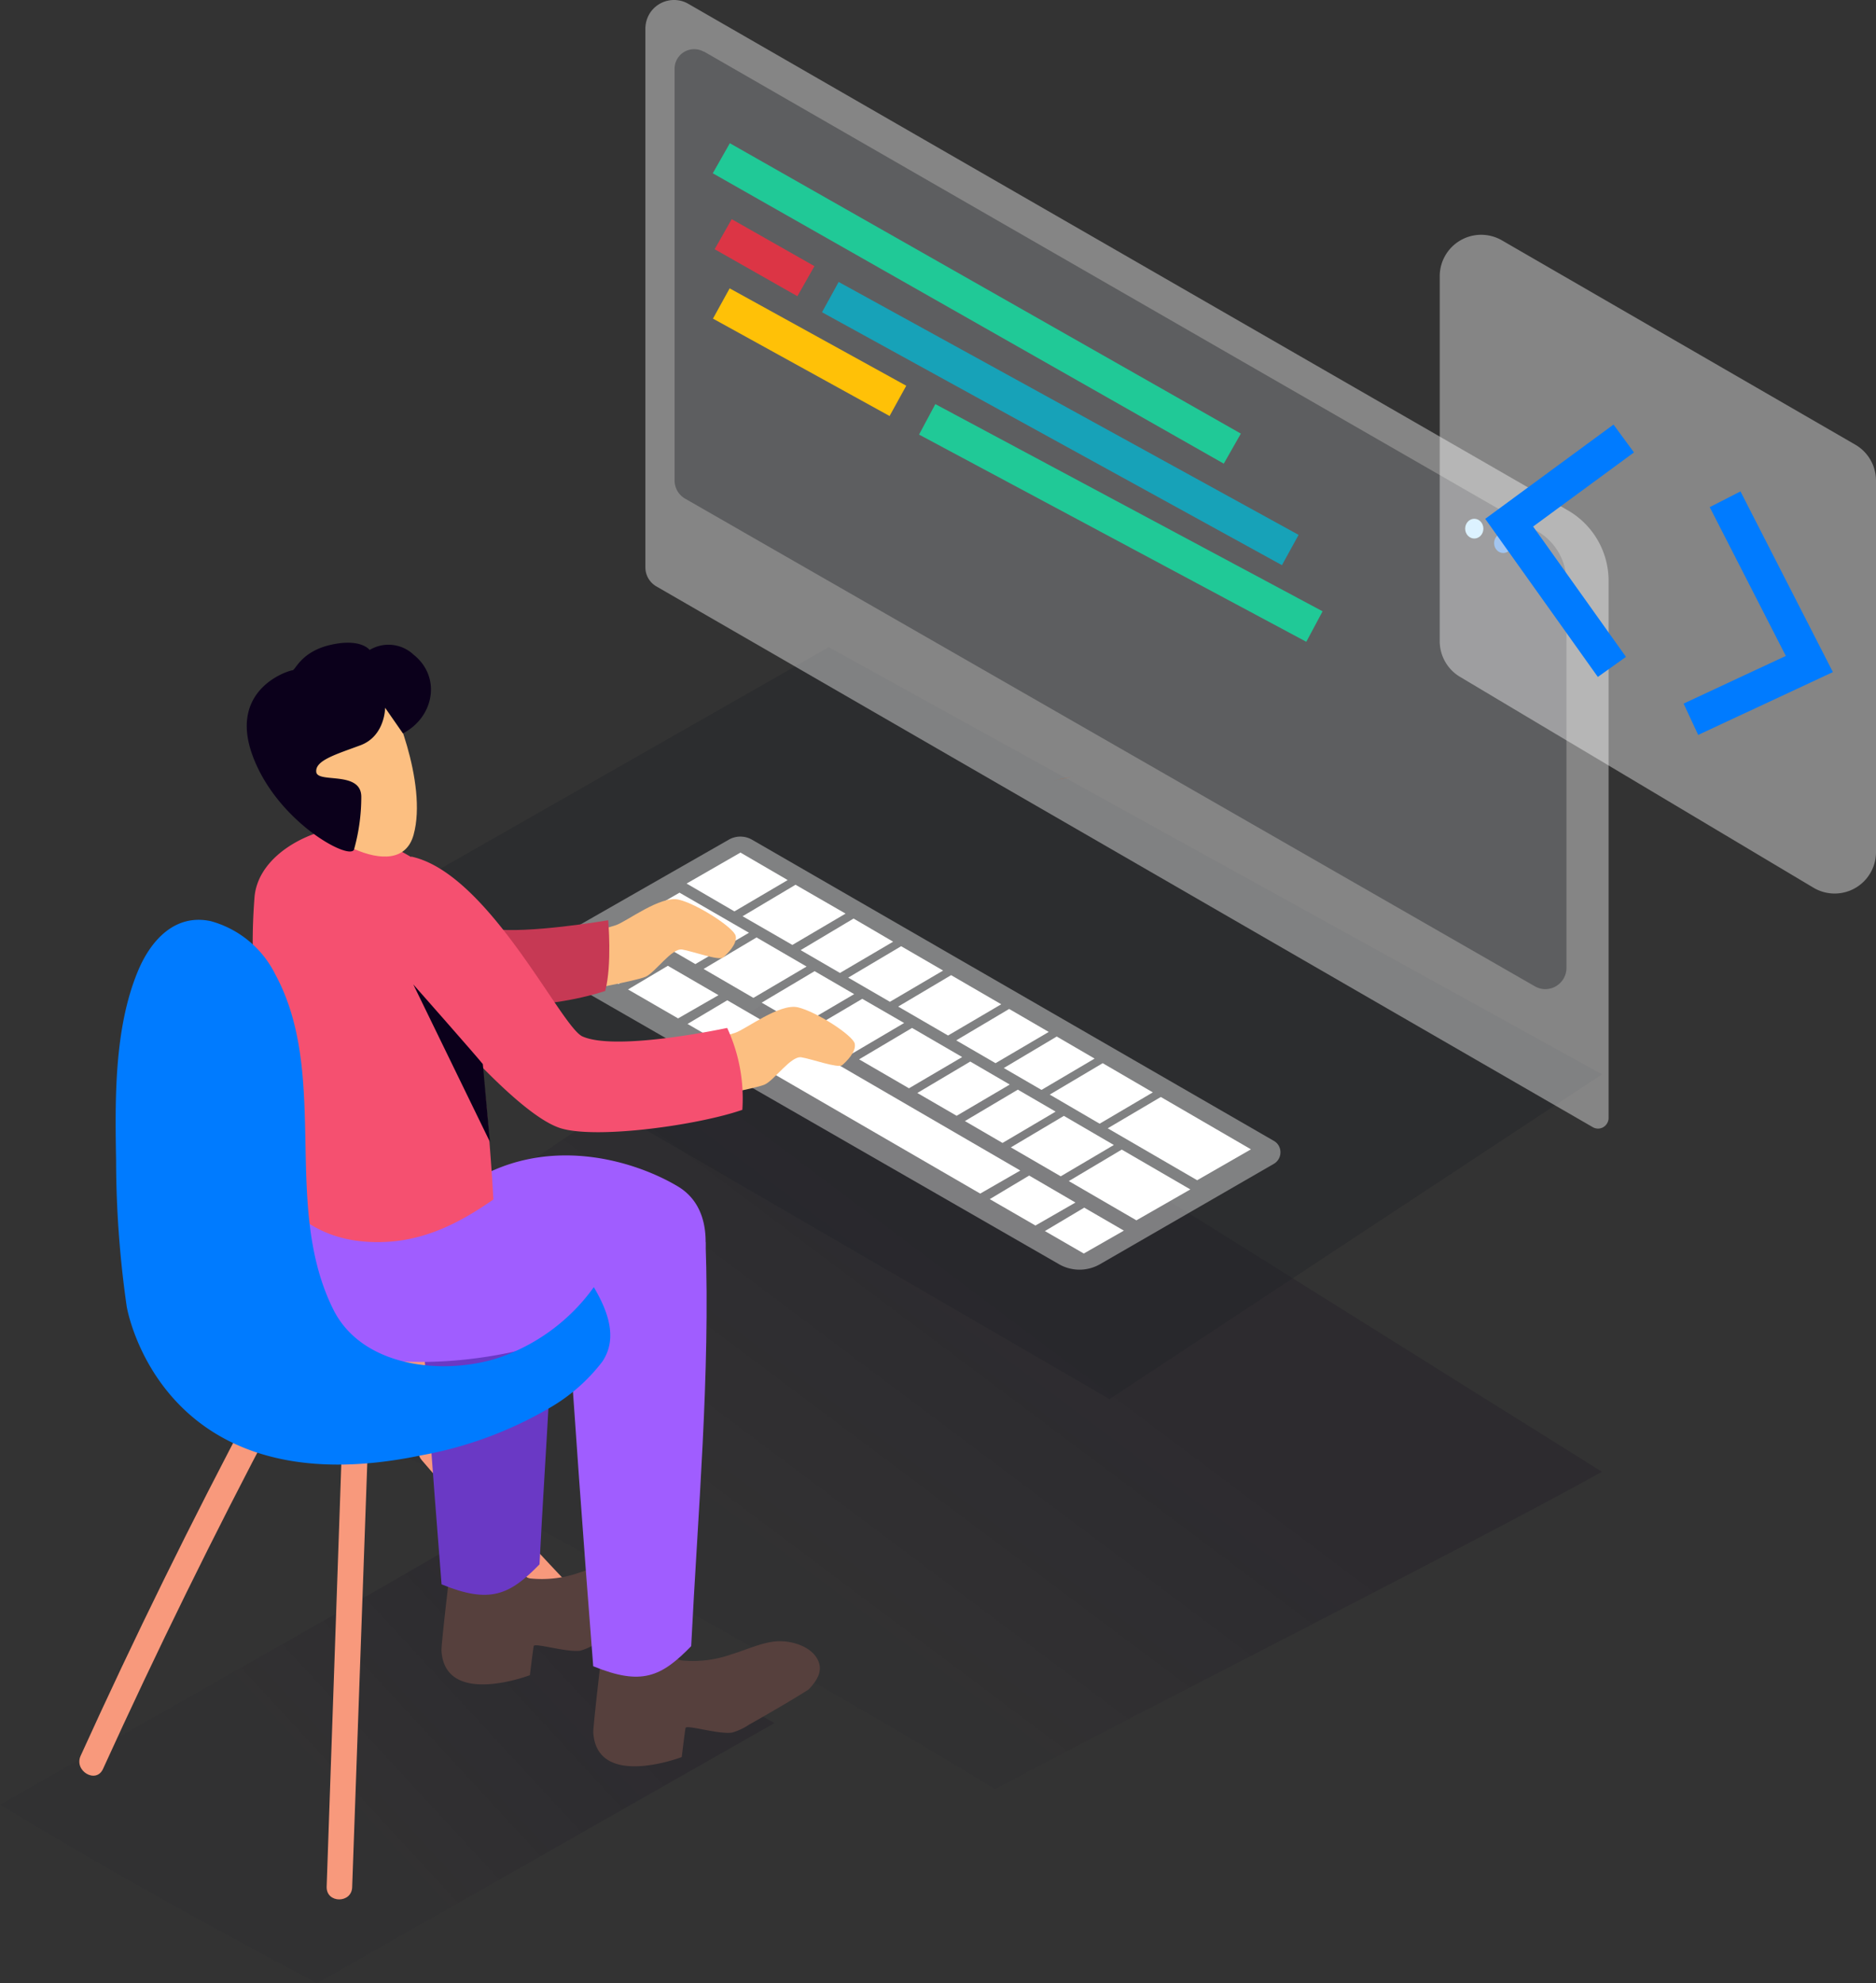 <svg xmlns="http://www.w3.org/2000/svg" xmlns:xlink="http://www.w3.org/1999/xlink" viewBox="0 0 220.42 232.94"><rect x="0" y="0" width="220.42" height="232.94" fill="#333333" stroke="none"/><defs><style>.b4121be7-2958-44df-9e5e-dcca203c2f28,.bdaf033c-b8fb-4a58-9985-4eee3e8857bc{opacity:0.32;isolation:isolate;}.b4121be7-2958-44df-9e5e-dcca203c2f28{fill:url(#a69d686d-3512-48f2-9d06-9f9660c54515);}.bdaf033c-b8fb-4a58-9985-4eee3e8857bc{fill:url(#ea27abc6-e26b-4c95-a151-42e5290a3d7f);}.a9c102bc-ae47-4b4b-8ec1-1108b45f37d6{fill:#5b434d;}.a7414cc0-c7d8-4cb8-88b0-e6a4446092dc{fill:#212529;}.a7414cc0-c7d8-4cb8-88b0-e6a4446092dc,.aca6d71c-263f-42ec-b413-68c2908870ae{opacity:0.4;}.aca6d71c-263f-42ec-b413-68c2908870ae,.b0155038-73d1-4200-b650-3787692a9093{fill:#fff;}.b3c22545-231b-4217-a7e5-53c3659316b8{fill:#ab643c;}.a69d53b3-22eb-4848-a122-8b638cb77775{fill:#659fe4;}.ac64066e-0159-4a83-8e98-92d416c83ce1{fill:#c5e9ff;}.a1b40f37-f581-4782-ac3f-3d73fdc6807d,.a753706c-efc1-4037-8316-a4b936da38da,.acf59dba-081a-434e-964c-5aba22dd5878,.bc9dff17-cae5-438a-8d82-0ba8bb855b0c,.e3c04486-a436-43f4-8f86-6fbbaed9633d{fill:none;stroke-miterlimit:10.15;stroke-width:4.06px;}.bc9dff17-cae5-438a-8d82-0ba8bb855b0c{stroke:#20c997;}.a1b40f37-f581-4782-ac3f-3d73fdc6807d{stroke:#dc3545;}.acf59dba-081a-434e-964c-5aba22dd5878{stroke:#17a2b8;}.e3c04486-a436-43f4-8f86-6fbbaed9633d{stroke:#ffc107;}.a753706c-efc1-4037-8316-a4b936da38da{stroke:#007bff;}.f41c6cf2-2a2b-478e-b2b5-77c460a7af3c{fill:#f8997c;}.e6921c1d-f780-44d8-9a7c-5107ad43442f{fill:#fcbf81;}.a290f80a-81f9-47a9-80de-5671c0ebe563{fill:#56403d;}.bad95e04-6653-4d9f-b299-2404c5760e7d{fill:#6a39c5;}.bc6c0916-ec47-455e-acc6-5aead1a8547c{fill:#a05dff;}.bbe6a140-8894-42ac-b468-22c58d1ea452{fill:#c63954;}.ebb62ebb-c4ca-46a1-afa6-23db64952c0d{fill:#f55070;}.a96269dd-2311-4d2f-b6a6-79a2bf5eaaf8{fill:#0b001b;}.e4997857-055f-4fa4-b5d6-56fa9d4170e8{fill:#007bff;}</style><linearGradient id="a69d686d-3512-48f2-9d06-9f9660c54515" x1="24.78" y1="58.92" x2="50.54" y2="82.7" gradientTransform="matrix(1.01, 0, 0, -1.01, 13.45, 273.35)" gradientUnits="userSpaceOnUse"><stop offset="0" stop-color="#0b001b" stop-opacity="0.1"/><stop offset="1" stop-color="#0b001b" stop-opacity="0.5"/></linearGradient><linearGradient id="ea27abc6-e26b-4c95-a151-42e5290a3d7f" x1="77.26" y1="84.33" x2="105.6" y2="122.12" xlink:href="#a69d686d-3512-48f2-9d06-9f9660c54515"/></defs><g id="affe7a41-9826-4d2e-b19f-5880e785d624" data-name="Layer 2"><g id="abc04c61-d05e-4a00-8aad-a27028bf5770" data-name="Layer 2"><path class="b4121be7-2958-44df-9e5e-dcca203c2f28" d="M52.35,182.13C36.26,191.51,24.76,197.82,0,212c18.74,11.39,35.12,19.75,37.23,21L91,202.4C86.71,200.12,72.43,192,52.35,182.13Z"/><path class="bdaf033c-b8fb-4a58-9985-4eee3e8857bc" d="M116.9,210.19c16.36-8.81,55.08-28.29,71.32-37.3L94.76,114.42,27.32,160.2C44.44,169.15,93.22,195.54,116.9,210.19Z"/><path class="a9c102bc-ae47-4b4b-8ec1-1108b45f37d6" d="M38,111.61c.07,21.65.19,41.14.19,41.14s.46,1.77,3.72.33V110.31Z"/><polygon class="a7414cc0-c7d8-4cb8-88b0-e6a4446092dc" points="37.26 110.31 97.37 76.03 188.22 126.2 130.36 164.35 37.26 110.31"/><path class="aca6d71c-263f-42ec-b413-68c2908870ae" d="M184.3,60,80.91.47A3.37,3.37,0,0,0,76.3,1.64a3.44,3.44,0,0,0-.47,1.74V66.65a2.58,2.58,0,0,0,1.3,2.24l110,63.51a1.23,1.23,0,0,0,1.7-.45,1.17,1.17,0,0,0,.17-.63v-63A9.55,9.55,0,0,0,184.3,60Z"/><path class="a7414cc0-c7d8-4cb8-88b0-e6a4446092dc" d="M82.7,6.05l97.91,56.34a6.85,6.85,0,0,1,3.44,5.94V113.7a2.49,2.49,0,0,1-2.47,2.49,2.42,2.42,0,0,1-1.24-.33L80.49,58.57a2.46,2.46,0,0,1-1.23-2.12V8.08a2.3,2.3,0,0,1,3.44-2Z"/><ellipse class="b3c22545-231b-4217-a7e5-53c3659316b8" cx="124.94" cy="91.44" rx="1.07" ry="0.01" transform="translate(-15.04 25.28) rotate(-10.9)"/><ellipse class="a69d53b3-22eb-4848-a122-8b638cb77775" cx="176.62" cy="63.8" rx="1.07" ry="1.16"/><ellipse class="ac64066e-0159-4a83-8e98-92d416c83ce1" cx="173.22" cy="62.1" rx="1.07" ry="1.16"/><line class="bc9dff17-cae5-438a-8d82-0ba8bb855b0c" x1="84.75" y1="18.59" x2="144.79" y2="52.7"/><line class="a1b40f37-f581-4782-ac3f-3d73fdc6807d" x1="84.97" y1="27.51" x2="94.69" y2="33.03"/><line class="acf59dba-081a-434e-964c-5aba22dd5878" x1="97.56" y1="34.9" x2="151.6" y2="64.61"/><line class="e3c04486-a436-43f4-8f86-6fbbaed9633d" x1="84.75" y1="35.65" x2="105.5" y2="47.09"/><line class="bc9dff17-cae5-438a-8d82-0ba8bb855b0c" x1="108.94" y1="49.26" x2="154.44" y2="73.6"/><path class="aca6d71c-263f-42ec-b413-68c2908870ae" d="M220.42,56.44v43.64a4.86,4.86,0,0,1-7.36,4.19L171.53,79.5a4.88,4.88,0,0,1-2.37-4.18V32.44a4.87,4.87,0,0,1,7.3-4.21l41.52,24A4.88,4.88,0,0,1,220.42,56.44Z"/><polyline class="a753706c-efc1-4037-8316-a4b936da38da" points="190.78 51.51 177.32 61.4 189.39 78.34"/><polyline class="a753706c-efc1-4037-8316-a4b936da38da" points="202.69 58.65 212.59 78 198.67 84.49"/><path class="aca6d71c-263f-42ec-b413-68c2908870ae" d="M85.62,98.64,63.8,111.11a1.5,1.5,0,0,0-.54,2,1.47,1.47,0,0,0,.54.54l60.62,34.85a4.84,4.84,0,0,0,4.83,0l20.41-11.78a1.57,1.57,0,0,0,.58-2.14,1.51,1.51,0,0,0-.58-.57L88.36,98.64A2.74,2.74,0,0,0,85.62,98.64Z"/><path class="b0155038-73d1-4200-b650-3787692a9093" d="M118.57,118.52l-6.22,3.69,4.62,2.68,6.25-3.67Z"/><path class="b0155038-73d1-4200-b650-3787692a9093" d="M111.75,114.55l-6.22,3.69,5.86,3.4,6.25-3.67Z"/><path class="b0155038-73d1-4200-b650-3787692a9093" d="M87,100.15l-6.33,3.64,5.62,3.27,6.26-3.68Z"/><path class="b0155038-73d1-4200-b650-3787692a9093" d="M100.29,107.9l-6.22,3.71,4.62,2.68,6.25-3.67Z"/><path class="b0155038-73d1-4200-b650-3787692a9093" d="M93.47,103.93l-6.22,3.7L93.1,111l6.25-3.68Z"/><path class="b0155038-73d1-4200-b650-3787692a9093" d="M124.16,121.76l-6.22,3.7,4.43,2.57,6.24-3.68Z"/><path class="b0155038-73d1-4200-b650-3787692a9093" d="M105.88,111.15l-6.22,3.69,4.9,2.84,6.25-3.67Z"/><path class="b0155038-73d1-4200-b650-3787692a9093" d="M129.56,124.89l-6.22,3.69L129.2,132l6.25-3.68Z"/><polygon class="b0155038-73d1-4200-b650-3787692a9093" points="136.39 128.86 130.15 132.54 140.66 138.64 146.98 135.01 136.39 128.86"/><path class="b0155038-73d1-4200-b650-3787692a9093" d="M79.84,104.86l-6.32,3.64,8.18,4.75L88,109.57Z"/><path class="b0155038-73d1-4200-b650-3787692a9093" d="M95.71,114.08l-6.22,3.7,4.62,2.67,6.25-3.67Z"/><path class="b0155038-73d1-4200-b650-3787692a9093" d="M107.16,120.75l-6.22,3.69,5.86,3.4,6.25-3.67Z"/><path class="b0155038-73d1-4200-b650-3787692a9093" d="M101.31,117.33,95.09,121l4.89,2.85,6.25-3.68Z"/><path class="b0155038-73d1-4200-b650-3787692a9093" d="M114,124.7l-6.22,3.69,4.62,2.68,6.24-3.67Z"/><path class="b0155038-73d1-4200-b650-3787692a9093" d="M119.59,128l-6.22,3.69,4.42,2.57,6.24-3.68Z"/><path class="b0155038-73d1-4200-b650-3787692a9093" d="M88.89,110.12l-6.22,3.7,5.85,3.4,6.25-3.68Z"/><path class="b0155038-73d1-4200-b650-3787692a9093" d="M125,131.08l-6.23,3.7,5.86,3.4,6.24-3.68Z"/><polygon class="b0155038-73d1-4200-b650-3787692a9093" points="125.58 138.74 133.52 143.35 139.86 139.72 131.8 135.04 125.58 138.74"/><polygon class="b0155038-73d1-4200-b650-3787692a9093" points="120.92 138.09 116.29 140.86 121.66 143.96 126.36 141.26 120.92 138.09"/><polygon class="b0155038-73d1-4200-b650-3787692a9093" points="122.77 144.61 127.34 147.25 132.05 144.56 127.39 141.86 122.77 144.61"/><polygon class="b0155038-73d1-4200-b650-3787692a9093" points="72.03 109.71 67.18 112.41 72.68 115.58 77.44 112.85 72.03 109.71"/><polygon class="b0155038-73d1-4200-b650-3787692a9093" points="78.47 113.45 73.79 116.23 79.67 119.63 84.42 116.9 78.47 113.45"/><polygon class="b0155038-73d1-4200-b650-3787692a9093" points="85.45 117.5 80.78 120.28 115.17 140.21 119.88 137.5 85.45 117.5"/><path class="f41c6cf2-2a2b-478e-b2b5-77c460a7af3c" d="M64,145.11c-4.71-3.29-10.26-5.08-16.24-3.78-6.38,1.4-11.9,5.41-18.4,6.4-1,.15-5.12-.11-5.75.48-18.08,17.12,32.48,15.28,32.48,15.28,4.9-4.06,9.52-8,14.39-12C69,148.21,66.56,146.92,64,145.11Z"/><path class="f41c6cf2-2a2b-478e-b2b5-77c460a7af3c" d="M40.17,170l-1.79,51.62c-.07,2,3,2,3,0L43.22,170C43.32,168,40.29,168,40.17,170Z"/><path class="f41c6cf2-2a2b-478e-b2b5-77c460a7af3c" d="M78.1,197.57q-13.8-13.5-26.39-28.19c-1.27-1.49-3.42.67-2.15,2.15Q62.13,186.2,76,199.73C77.35,201.1,79.52,198.9,78.1,197.57Z"/><path class="f41c6cf2-2a2b-478e-b2b5-77c460a7af3c" d="M29.66,165.19Q18.94,185.41,9.47,206.26c-.8,1.77,1.82,3.32,2.63,1.54Q21.57,187,32.29,166.72C33.2,165,30.58,163.45,29.66,165.19Z"/><path class="e6921c1d-f780-44d8-9a7c-5107ad43442f" d="M65.25,110.6c.62-.15,5.83-1.49,7.11-1.92s5.24-3.5,7.39-3,6.48,3.3,6.69,4.26-1,2.11-1.47,2.53-3.6-.73-4.82-.93-3.15,2.69-4.3,3.2-8.56,1.84-8.56,1.84"/><path class="e6921c1d-f780-44d8-9a7c-5107ad43442f" d="M79.25,123.25c.62-.16,5.83-1.5,7.11-1.92s5.23-3.5,7.39-3,6.48,3.31,6.68,4.27-1,2.11-1.47,2.52-3.59-.73-4.81-.92-3.16,2.69-4.3,3.2-8.56,1.83-8.56,1.83"/><path class="a290f80a-81f9-47a9-80de-5671c0ebe563" d="M77.23,188.85c1-1,1.56-2,1.24-3.1-.58-1.9-3.16-2.67-4.92-2.57s-3.6,1-5.38,1.52a13.33,13.33,0,0,1-5.84.72,1.23,1.23,0,0,1-.81-.45,3.24,3.24,0,0,1-2.37-2.15l-5.84-2.09s-1.49,12.35-1.44,13.19c.43,6.67,10.39,2.86,10.39,2.86s.36-3,.45-3.42,3.9.78,5.48.54a7,7,0,0,0,2-.94c1.18-.65,2.33-1.34,3.48-2S76,189.56,77.23,188.85Z"/><path class="bad95e04-6653-4d9f-b299-2404c5760e7d" d="M55.4,143.25c-2.19.21-4.39.5-6.57.81q1.37,21,3.05,42.05c5.68,2.33,8,1.25,11.51-2.35.67-13.37,1.83-27.4,1.8-40.88C62,143,58.68,143.16,55.4,143.25Z"/><path class="bc6c0916-ec47-455e-acc6-5aead1a8547c" d="M31.78,139.4s-.94,15.36,6.77,18.78,23.54,1.72,31.32-2.85A84,84,0,0,1,82.5,149s2-6.72-2.85-9.63-15.58-6.49-25.1,0"/><path class="bbe6a140-8894-42ac-b468-22c58d1ea452" d="M71.11,116.41c.82-3.13.35-8.31.35-8.31s-9.64,1.65-13.7,1S47.07,100,47.07,100l.9,16.85C55.66,118.44,63.63,118.79,71.11,116.41Z"/><path class="a290f80a-81f9-47a9-80de-5671c0ebe563" d="M95,198.47c.95-1,1.57-2,1.24-3.1-.58-1.9-3.15-2.67-4.92-2.57s-3.59,1-5.38,1.53a13.47,13.47,0,0,1-5.84.72,1.34,1.34,0,0,1-.81-.46A3.23,3.23,0,0,1,77,192.44l-5.85-2.09s-1.49,12.35-1.44,13.19c.44,6.67,10.39,2.86,10.39,2.86s.36-3,.45-3.42,3.91.79,5.48.54a7,7,0,0,0,2-.94c1.18-.65,2.34-1.34,3.48-2S93.87,199.18,95,198.47Z"/><path class="bc6c0916-ec47-455e-acc6-5aead1a8547c" d="M72.55,139.78c-2-.95-4.12-.85-6.53-.84.33,4.94.15,6.72.45,11.65l.08,1.31c.94,14.62,2,29.22,3.15,43.83,5.68,2.32,8,1.25,11.51-2.36.78-15.56,2.25-32,1.69-47.47C79.62,142.65,76.71,141.73,72.55,139.78Z"/><path class="ebb62ebb-c4ca-46a1-afa6-23db64952c0d" d="M31.65,136.23c0,.37.07,1.64.13,3.17,3.2,4.22,7.1,6.68,13.19,6.5,5-.14,9.14-2.31,13-5-.49-9-1.94-24.36-4.21-35-.19-.9-2.53-1.51-3.22-1.89-1.62-.88-.67-2.4-2.26-3.35a53.7,53.7,0,0,0-7.15-3.49h-.06c-4-.06-10.76,3-11.17,8.27-.62,8.12.28,13,.91,21.15C31,129.82,31.37,133.05,31.65,136.23Z"/><path class="e6921c1d-f780-44d8-9a7c-5107ad43442f" d="M45.4,81.73c.52.13,4.9,10.22,3.19,16.35s-12.13-.17-14.75-4.84S35.56,79.13,45.4,81.73Z"/><path class="a96269dd-2311-4d2f-b6a6-79a2bf5eaaf8" d="M45.25,83.14s0,3.33-2.91,4.41S37,89.34,37.16,90.69s5.27-.19,5.29,2.9a22.81,22.81,0,0,1-.84,6.15c-.32,1.51-9.06-3.13-11.94-11s4.33-10,4.69-10,1-2.21,4.53-3,4.54.61,4.54.61a4.3,4.3,0,0,1,5.17.56c3.26,2.59,2.43,7.32-1.26,9.24Z"/><path class="ebb62ebb-c4ca-46a1-afa6-23db64952c0d" d="M85.44,120.75c-4.53.94-13.75,2.45-17,1-2.53-1.1-11-19.19-20.13-21.13l-1.23,13.81S60,130.88,66,132.57c4.35,1.23,16.07-.41,21.22-2.2A19.67,19.67,0,0,0,85.44,120.75Z"/><path class="a96269dd-2311-4d2f-b6a6-79a2bf5eaaf8" d="M56.73,125c-.66-.85-8.17-9.36-8.17-9.36l9,18.49Z"/><path class="e4997857-055f-4fa4-b5d6-56fa9d4170e8" d="M69.77,151.2a22.78,22.78,0,0,1-11.41,8.37c-6.43,2-15.79,1-19.17-5.69-6.15-12.24-.38-27.57-6.87-39.47a12,12,0,0,0-7.54-6.2c-4.22-.92-7.11,2.25-8.63,6-2.74,6.68-2.64,15-2.51,22.11a121.78,121.78,0,0,0,1.25,17.17s3.94,23.87,34.63,17.46a46,46,0,0,0,15.08-5.58,21,21,0,0,0,6.16-5.41C72.65,157.17,71.38,153.93,69.77,151.2Z"/></g></g></svg>